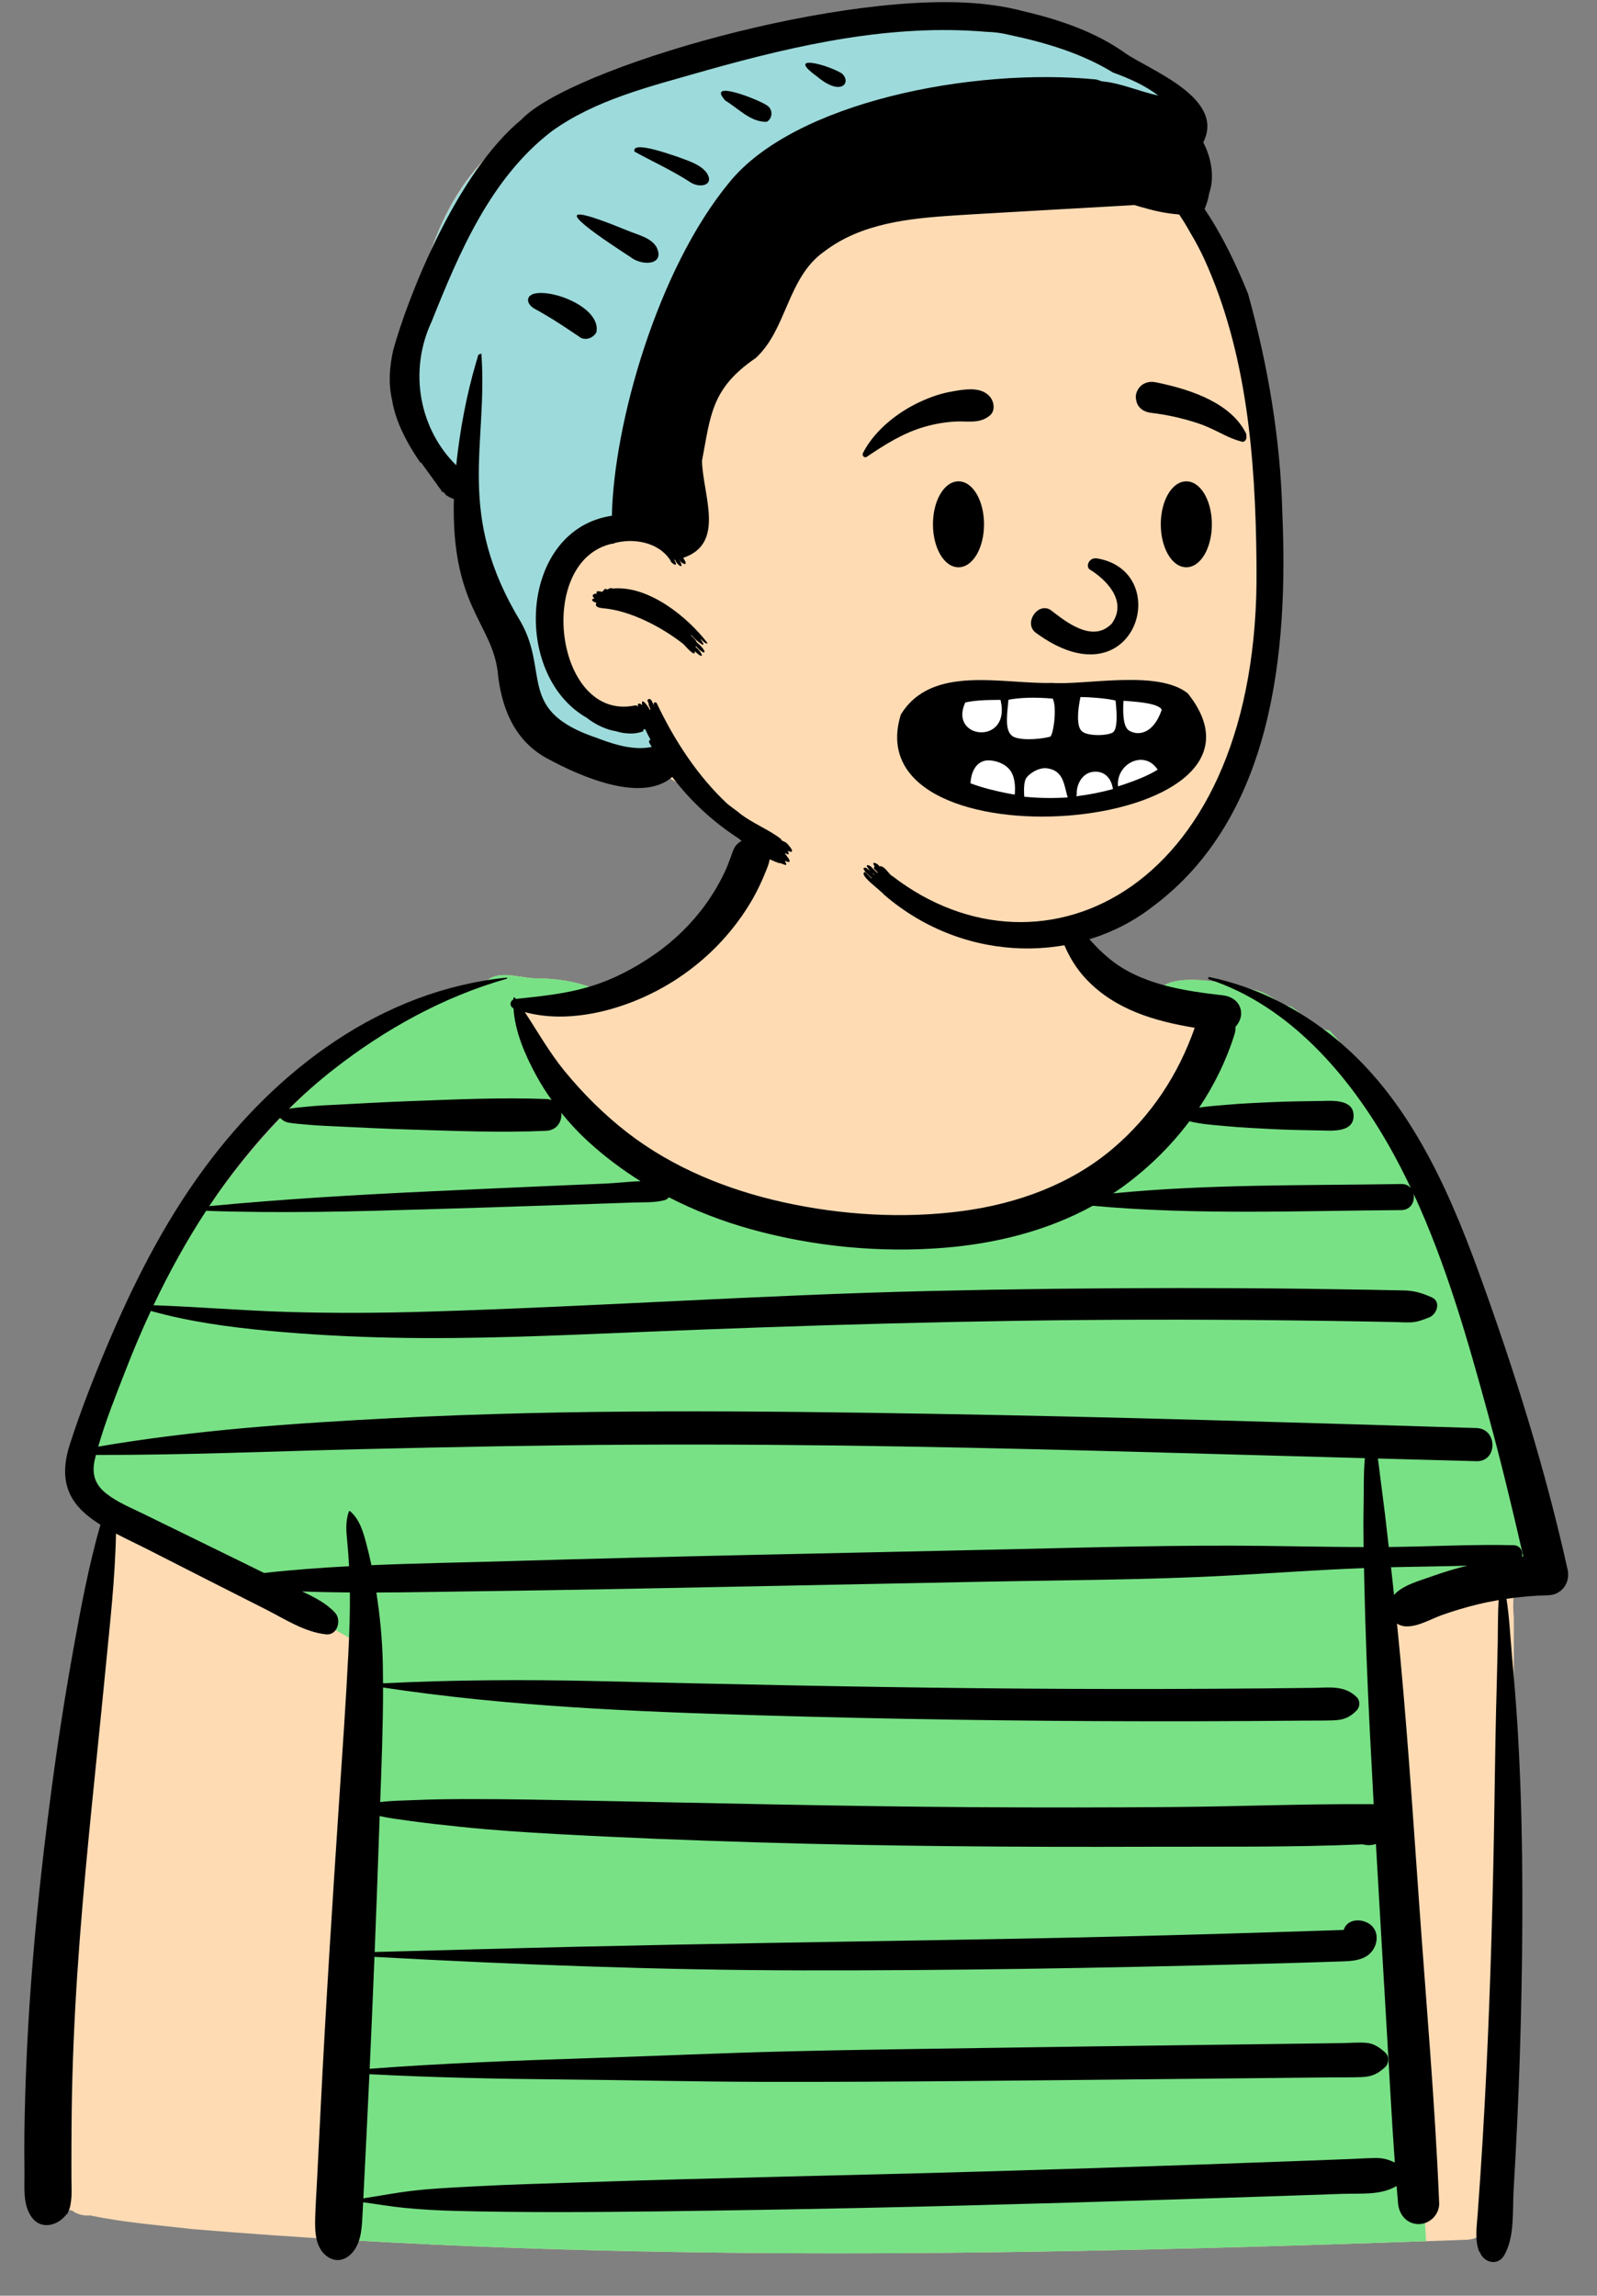 <svg viewBox="165.027 229.95 786.757 1130.588" xmlns="http://www.w3.org/2000/svg" overflow="visible" xmlns:xlink="http://www.w3.org/1999/xlink" width="786.757px" height="1130.588px"><rect x="165.027" y="229.95" width="786.757" height="1130.588" fill="#808080" stroke="none"/><g id="Master/Character/Bust" stroke="none" stroke-width="1" fill="none" fill-rule="evenodd"><g id="Body" transform="translate(147, 639) scale(1 1)"><g id="Body/Striped Tee" stroke="none" stroke-width="1" fill="none" fill-rule="evenodd"><path d="M47.468,592.466 C44.474,619.912 37.692,650.146 50.62,676.041 C42.478,676.406 49.083,678.761 53.477,679.571 C55.986,681.513 59.358,682.282 62.529,682.012 C78.993,685.492 95.989,686.753 112.706,688.722 C321.424,706.058 531.541,701.454 740.649,693.984 C747.45,693.689 752.013,688.749 752.534,682.095 C760.198,584.173 764.012,485.948 763.817,387.727 C760.412,353.21 786.501,366.679 772.584,321.195 C761.396,273.22 744.837,226.523 723.721,182.027 C709.125,153.072 695.372,122.605 673.125,98.594 C666.095,97.623 660.11,90.64 654.169,86.74 C648.152,85.568 643.692,80.459 637.594,78.888 C625.973,75.865 599.967,69.436 590.07,77.168 C589.679,77.061 589.283,76.97 588.892,76.859 C586.955,79.007 584.294,77.396 582.849,75.466 C577.904,71.627 556.29,71.232 553.837,65.34 C541.049,53.74 537.627,29.326 537.627,15.044 C532.845,9.671 532.514,10.669 526.023,7.829 C519.659,-0.198 511.971,-7.19 503.39,-12.702 C455.099,-44.41 385.022,-10.998 373.717,44.115 C355.846,58.265 337.451,72.639 315.562,80.012 C304.88,74.517 292.711,72.763 281.374,72.752 C272.923,72.445 261.245,67.558 255.753,76.452 C163.356,106.699 107.592,194.67 67.94,278.023 C62.382,289.891 55.733,302.317 57.434,315.838 C58.603,332.031 76.177,341.669 72.856,358.83 C68.029,406.036 62.538,453.194 57.513,500.386 C54.164,531.079 50.816,561.773 47.468,592.466 Z" id="Skin" fill="#ffdbb4"/><path d="M255.753,76.452 C261.245,67.558 272.923,72.445 281.374,72.752 C292.711,72.763 304.88,74.517 315.562,80.012 C315.999,79.865 316.434,79.715 316.867,79.562 L317.501,80.968 L270.994,87.52 L294.447,130.053 C349.671,181.718 411.059,204.679 478.611,198.938 C545.488,193.255 591.449,157.542 616.493,91.802 L617.246,89.8 L585.434,80.968 L585.434,77.595 C586.594,78.082 587.848,78.016 588.892,76.859 C589.283,76.97 589.679,77.061 590.07,77.168 C599.967,69.436 625.973,75.865 637.594,78.888 C643.692,80.459 648.152,85.568 654.169,86.74 C660.11,90.64 666.095,97.623 673.125,98.594 C695.372,122.605 709.125,153.072 723.721,182.027 C744.837,226.523 761.396,273.22 772.584,321.195 C781.491,350.304 774.012,355.267 768.365,364.116 L767.899,364.186 C760.245,365.376 753.117,367.055 746.516,369.222 C732.421,373.849 718.543,379.698 704.883,386.768 L703.307,387.589 L720.59,694.691 L709.799,695.062 C533.537,701.08 356.642,704.397 180.556,693.606 L197.026,401.352 L59.996,325.303 C58.649,322.35 57.68,319.238 57.434,315.838 C55.733,302.317 62.382,289.891 67.94,278.023 C107.592,194.67 163.356,106.699 255.753,76.452 Z" id="Top" fill="#78E185"/><path d="M723.417,367.272 C717.443,369.435 709.069,371.543 704.797,376.43 C704.305,371.876 703.807,367.323 703.307,362.769 C715.825,362.472 728.37,362.364 740.895,362.014 C734.983,363.46 729.14,365.201 723.417,367.272 M695.914,653.72 C691.606,653.76 687.284,654.06 682.979,654.228 C674.687,654.549 666.395,654.866 658.102,655.177 C641.185,655.811 624.268,656.422 607.349,657.011 C573.845,658.176 540.337,659.251 506.826,660.238 C439.805,662.209 372.75,663.403 305.738,665.657 C287.147,666.282 268.557,666.768 249.983,667.78 C240.358,668.304 230.688,668.755 221.109,669.87 C213.028,670.81 205.062,672.396 197.026,673.578 C197.565,663.107 198.07,652.634 198.595,642.164 C199.092,632.258 199.556,622.351 200.017,612.443 C231.386,614.084 262.792,614.747 294.203,615.027 C327.429,615.324 360.645,616.148 393.873,616.212 C459.654,616.343 525.441,615.515 591.22,614.855 C609.824,614.667 628.43,614.481 647.035,614.294 C656.337,614.201 665.64,614.107 674.942,614.013 C679.586,613.967 684.257,614.066 688.896,613.874 C693.848,613.668 696.855,612.26 700.449,608.928 C702.366,607.151 702.446,603.532 700.449,601.769 C697.565,599.222 694.888,597.268 690.89,596.982 C686.964,596.701 682.867,597.087 678.929,597.139 C670.291,597.252 661.653,597.367 653.015,597.48 C636.403,597.699 619.792,597.917 603.18,598.135 C569.956,598.572 536.732,599.019 503.51,599.525 C470.95,600.022 438.387,600.392 405.833,601.21 C372.594,602.047 339.394,603.558 306.163,604.626 C270.791,605.762 235.437,607.119 200.145,609.773 C200.993,591.408 201.774,573.039 202.509,554.668 C272.584,558.482 342.707,561.197 412.899,561.316 C486.027,561.441 559.151,560.191 632.252,558.283 C642.553,558.013 652.854,557.741 663.153,557.418 C668.469,557.251 673.785,557.097 679.101,556.905 C683.009,556.763 687.025,556.596 690.558,554.727 C697.53,551.039 698.733,540.27 690.461,537.324 C685.939,535.714 681.142,537.288 680.042,541.365 C679.704,541.398 679.382,541.425 679.101,541.436 C675.114,541.586 671.126,541.697 667.14,541.823 C658.501,542.097 649.863,542.378 641.224,542.649 C625.275,543.148 609.325,543.609 593.374,544.031 C560.808,544.894 528.238,545.597 495.665,546.14 C431.175,547.214 366.69,548.207 302.208,549.681 C269.002,550.441 235.806,551.426 202.604,552.268 C203.397,532.299 204.146,512.33 204.821,492.359 C204.9,490.019 204.986,487.677 205.071,485.336 C209.829,486.382 214.701,486.961 219.548,487.647 C227.959,488.837 236.396,489.718 244.843,490.609 C260.759,492.288 276.727,493.318 292.702,494.2 C325.271,495.996 357.849,497.263 390.452,498.256 C454.945,500.22 519.518,500.648 584.037,500.427 C619.072,500.308 654.32,500.769 689.338,499.242 C691.496,499.832 693.72,499.771 695.871,499.068 C697.637,530.288 699.502,561.501 701.335,592.717 C702.572,613.778 703.663,634.91 705.182,655.978 C702.215,654.517 699.484,653.689 695.914,653.72 M88.782,336.542 C82.638,333.536 75.862,330.793 70.438,326.535 C64.509,321.879 63.053,316.413 64.875,309.107 C65.011,308.561 65.171,308.018 65.313,307.474 C109.004,307.581 152.584,305.658 196.256,304.621 C240.626,303.568 284.98,302.683 329.362,302.433 C417.873,301.935 506.373,303.931 594.842,306.416 C626.703,307.31 658.563,308.192 690.425,309.062 C689.698,316.83 689.978,324.789 689.813,332.502 C689.668,339.277 689.706,346.062 689.807,352.846 C673.139,352.805 656.475,352.445 639.805,352.257 C598.536,351.792 557.289,352.977 516.03,353.921 C433.515,355.809 350.978,357.294 268.479,359.779 C246.072,360.453 223.521,360.808 201.011,361.767 C200.237,358.107 199.378,354.465 198.409,350.847 C196.869,345.099 195.131,339.191 190.526,335.198 C190.305,335.005 189.999,335.089 189.9,335.363 C188.151,340.21 188.593,345.145 189.105,350.224 C189.51,354.236 189.784,358.259 189.987,362.287 C175.99,363.023 162.022,364.058 148.127,365.609 C144.154,363.646 140.179,361.687 136.198,359.738 C120.395,352.001 104.587,344.274 88.782,336.542 M596.013,480.87 C563.414,481.133 530.813,481.161 498.215,480.952 C433.688,480.538 369.182,478.951 304.669,477.669 C286.714,477.314 268.783,476.961 250.825,476.96 C241.528,476.96 232.2,477.022 222.913,477.425 C217.068,477.679 211.142,477.716 205.324,478.418 C206.026,459.623 206.757,440.809 206.734,422.005 C268.28,431.326 330.487,433.886 392.641,435.72 C455.61,437.578 518.594,438.541 581.59,438.633 C599.493,438.66 617.396,438.62 635.298,438.514 C643.917,438.464 652.537,438.398 661.156,438.317 C665.789,438.273 670.45,438.367 675.079,438.172 C679.974,437.966 682.931,436.806 686.35,433.324 C688.1,431.543 688.189,428.469 686.35,426.695 C680.247,420.808 673.067,422.086 665.134,422.184 C657.178,422.283 649.222,422.368 641.265,422.44 C625.353,422.585 609.439,422.677 593.525,422.718 C562.362,422.797 531.198,422.677 500.036,422.359 C437.056,421.715 374.09,420.315 311.125,418.84 C276.315,418.025 241.512,418.249 206.73,419.937 C206.717,416.815 206.688,413.692 206.627,410.57 C206.398,398.746 205.246,386.922 203.444,375.229 C220.49,375.17 237.535,374.806 254.504,374.588 C295.767,374.059 337.021,373.228 378.279,372.4 C419.205,371.58 460.131,370.759 501.057,369.938 C541.957,369.118 582.983,369.059 623.834,366.851 C645.88,365.659 667.934,364.039 689.997,363.188 C690.04,365.213 690.083,367.239 690.126,369.263 C690.657,394.108 691.628,418.929 692.881,443.748 C693.483,455.673 694.118,467.598 694.771,479.521 C694.455,479.49 694.132,479.471 693.8,479.468 C661.227,479.252 628.592,480.606 596.013,480.87 M80.177,265.098 C83.909,255.496 87.963,245.959 92.345,236.551 C110.949,241.802 130.794,244.511 149.994,246.314 C170.434,248.235 190.914,249.314 211.438,249.733 C251.9,250.559 292.362,248.64 332.781,246.97 C415.917,243.537 499.045,241.03 582.259,240.869 C605.498,240.823 628.736,240.931 651.973,241.193 C663.591,241.324 675.209,241.481 686.826,241.68 C692.801,241.783 698.775,241.896 704.75,242.019 C707.395,242.073 710.072,242.269 712.715,242.189 C716.25,242.082 718.832,241.019 722.113,239.74 C725.88,238.273 728.102,231.975 723.401,229.888 C718.705,227.802 714.937,226.58 709.728,226.467 C704.086,226.346 698.443,226.234 692.801,226.13 C682.511,225.942 672.221,225.784 661.931,225.656 C641.019,225.395 620.104,225.285 599.19,225.288 C558.025,225.293 516.86,225.78 475.707,226.748 C393.087,228.691 310.652,234.45 228.062,236.921 C205.298,237.603 182.491,237.736 159.726,237.053 C137.676,236.392 115.673,234.536 93.65,233.755 C101.257,217.719 109.864,202.102 119.576,187.253 C156.289,188.543 192.923,187.589 229.644,186.471 C248.913,185.884 268.182,185.289 287.449,184.628 C297.083,184.298 306.717,183.968 316.351,183.638 C321.002,183.478 325.653,183.319 330.304,183.16 C335.314,182.988 340.587,183.312 345.453,181.995 C346.334,181.756 347.034,181.246 347.561,180.596 C360.513,187.259 374.212,192.515 388.299,196.41 C418.877,204.865 451.765,208.037 483.39,205.435 C508.77,203.347 534.063,197.065 556.377,184.765 C606.77,189.404 657.869,187.224 708.369,186.894 C713.194,186.863 715.201,182.443 714.394,178.797 C730.601,213.724 741.337,251.589 751.386,288.419 C757.63,311.308 763.184,334.34 768.471,357.455 C768.251,357.474 768.032,357.494 767.813,357.515 C768.426,354.983 767.048,351.998 763.581,351.918 C743.143,351.449 722.639,352.623 702.193,352.812 C701.618,347.698 701.043,342.583 700.437,337.471 C699.609,330.507 698.623,323.56 697.78,316.597 C697.475,314.072 697.191,311.634 696.844,309.236 C713.032,309.676 729.219,310.121 745.407,310.548 C755.913,310.826 755.894,294.556 745.407,294.236 C656.451,291.512 567.491,288.76 478.505,287.25 C389.465,285.738 300.118,284.806 211.146,289.371 C162.661,291.857 114.296,295.182 66.414,303.384 C70.133,290.406 75.321,277.592 80.177,265.098 M155.896,141.472 C157.507,142.68 158.023,143.442 160.431,143.865 C163.042,144.322 165.727,144.468 168.363,144.726 C174.003,145.278 179.657,145.484 185.316,145.752 C196.616,146.289 207.915,146.857 219.223,147.201 C241.67,147.882 264.598,148.847 287.035,147.849 C292.524,147.605 295.021,143.079 294.522,138.955 C298.73,144.166 303.331,149.058 308.231,153.518 C316.109,160.687 324.613,167.042 333.578,172.65 C327.762,172.863 321.84,173.592 316.351,173.828 C307.049,174.226 297.747,174.625 288.445,175.025 C268.843,175.867 249.243,176.771 229.644,177.687 C193.371,179.382 157.222,181.492 121.087,184.952 C131.407,169.443 142.967,154.814 155.896,141.472 M746.266,216.805 C730.94,174.737 711.181,131.038 675.623,102.144 C657.346,87.292 636.984,77.018 613.924,72.151 C613.216,72.001 612.934,73.009 613.625,73.236 C653.503,86.319 683.014,120.937 702.977,156.415 C706.594,162.844 709.946,169.427 713.116,176.109 C712.084,174.851 710.505,174.014 708.369,174.05 C661.213,174.842 613.502,174.043 566.452,178.65 C567.653,177.85 568.854,177.051 570.032,176.21 C582.885,167.05 594.45,155.842 604.01,143.148 C609.768,144.608 615.83,144.964 621.705,145.523 C629.546,146.268 637.441,146.609 645.307,147.032 C653.161,147.453 661.045,147.493 668.908,147.683 C674.312,147.814 684.875,148.711 684.881,140.445 C684.887,132.17 674.313,133.046 668.908,133.154 C661.044,133.309 653.164,133.332 645.307,133.701 C637.775,134.053 630.198,134.338 622.688,135.012 C618.107,135.423 613.394,135.693 608.788,136.421 C616.283,125.238 622.25,113.057 626.233,100.209 C626.634,98.916 626.766,97.708 626.7,96.589 C628.39,94.806 629.468,92.363 629.468,90.125 C629.468,84.803 625.321,81.685 620.474,81.13 C601.29,78.937 580.154,75.812 564.694,63.199 C557.717,57.507 552.105,50.778 546.823,43.537 C540.888,35.398 538.663,25.144 538.64,15.181 C538.639,14.622 537.712,14.453 537.627,15.044 C534.722,35.243 538.912,58.301 553.409,73.435 C567.643,88.294 586.978,93.86 606.599,97.111 C598.509,120.218 585.156,140.515 566.409,156.476 C545.519,174.261 519.075,183.773 492.115,187.363 C463.029,191.236 432.544,189.353 403.941,183.031 C376.387,176.939 349.433,166.045 327.007,148.66 C315.693,139.888 305.285,129.548 296.216,118.482 C288.731,109.349 282.992,99.164 276.567,89.38 C300.538,95.952 329.52,86.974 349.599,74.292 C361.426,66.824 371.787,57.5 380.299,46.408 C384.497,40.937 388.232,35.162 391.312,28.987 C392.914,25.775 394.354,22.471 395.679,19.136 C396.498,17.076 397.301,14.96 397.301,12.695 C397.296,11.027 396.876,9.473 396.04,8.033 C394.322,6.21 393.98,5.682 395.014,6.446 C393.327,2.992 388.45,2.115 385.33,3.907 C384.167,4.576 381.432,5.871 380.087,8.033 C379.178,9.495 378.689,11.243 378.107,12.847 C377.188,15.379 376.262,17.882 375.108,20.32 C372.428,25.984 369.214,31.39 365.548,36.471 C358.847,45.759 350.234,54.158 340.852,60.713 C331.003,67.594 320.388,73.219 308.875,76.732 C296.715,80.441 284.679,81.549 272.133,82.908 C271.999,82.722 271.869,82.535 271.735,82.35 C271.493,82.016 270.97,82.124 270.949,82.563 C270.939,82.773 270.944,82.982 270.938,83.192 C269.149,84.031 269.001,86.552 270.994,87.52 C271.733,99.125 276.741,110.554 282.198,120.597 C284.471,124.78 287.039,128.833 289.821,132.748 C288.998,132.434 288.073,132.235 287.035,132.195 C264.59,131.335 241.668,132.443 219.223,133.264 C208.246,133.666 197.281,134.281 186.313,134.869 C180.66,135.171 174.993,135.364 169.36,135.949 C166.543,136.242 163.709,136.472 160.907,136.894 C160.704,136.925 160.515,136.957 160.337,136.989 C167.269,130.162 174.576,123.695 182.29,117.661 C207.596,97.865 236.66,81.736 267.67,72.964 C267.964,72.881 267.921,72.378 267.596,72.412 C205.918,78.719 154.541,117.586 118.601,166.387 C98.659,193.466 83.534,223.443 70.519,254.354 C63.959,269.935 57.752,285.793 52.554,301.886 C49.912,310.064 48.721,318.739 52.505,326.763 C55.407,332.919 60.762,337.494 66.375,341.128 C66.748,341.371 67.132,341.595 67.509,341.832 C61.771,361.822 57.927,382.334 54.239,402.784 C50.233,425 46.738,447.308 43.736,469.681 C37.736,514.402 33.14,559.216 31.133,604.306 C30.578,616.777 30.207,629.257 30.045,641.74 C29.964,647.984 30,654.227 30.085,660.471 C30.182,667.458 29.236,675.343 32.793,681.579 C37.546,689.911 46.777,687.043 50.837,681.345 C50.896,681.422 50.957,681.501 51.017,681.579 C51.385,680.855 51.693,680.132 51.956,679.41 C52.393,678.449 52.678,677.445 52.782,676.421 C53.547,672.551 53.259,668.621 53.228,664.416 C53.183,658.5 53.217,652.584 53.234,646.668 C53.267,635.499 53.394,624.334 53.712,613.167 C54.349,590.841 55.593,568.534 57.294,546.263 C60.674,502.023 65.66,457.986 69.927,413.833 C72.099,391.352 74.719,368.813 75.171,346.212 C80.438,348.985 85.873,351.498 91.13,354.174 C100.884,359.139 110.637,364.104 120.39,369.069 C129.849,373.884 139.322,378.669 148.799,383.451 C158.355,388.271 167.847,394.645 178.598,395.831 C184.345,396.464 186.425,388.722 183.039,385.108 C178.617,380.386 172.745,377.452 166.842,374.704 C174.685,374.991 182.538,375.145 190.395,375.205 C190.503,385.091 190.154,394.998 189.658,404.862 C188.438,429.056 186.742,453.207 185.136,477.378 C181.798,527.621 178.567,577.891 176.046,628.181 C175.429,640.5 174.811,652.816 174.193,665.133 C173.893,671.121 173.476,677.117 173.306,683.11 C173.116,689.834 173.281,698.262 179.504,702.414 C183.9,705.345 188.631,703.964 191.931,699.932 C196.344,694.541 196.337,686.73 196.692,680.114 C196.774,678.585 196.847,677.056 196.926,675.527 C203.666,676.4 210.357,677.607 217.126,678.267 C225.394,679.073 233.714,679.548 242.018,679.761 C258.951,680.197 275.857,680.353 292.795,680.353 C326.315,680.354 359.832,679.781 393.347,679.24 C460.379,678.158 527.403,676.281 594.412,674.201 C612.989,673.624 631.565,673.019 650.141,672.388 C659.76,672.06 669.379,671.726 678.999,671.384 C688.104,671.06 698.051,672.238 706.065,667.511 C706.297,670.388 706.533,673.266 706.786,676.14 C707.267,681.587 711.096,686.266 716.911,686.266 C722.375,686.266 727.071,681.632 727.036,676.14 C724.995,626.457 720.578,576.77 717.079,527.171 C713.866,481.613 710.854,435.992 706.259,390.543 C707.563,391.386 709.156,391.908 711.035,391.916 C717.038,391.941 723.03,388.218 728.646,386.239 C734.313,384.243 740.073,382.515 745.911,381.098 C749.367,380.259 752.837,379.556 756.318,378.957 C755.897,386.068 756.005,393.242 755.873,400.327 C755.67,411.218 755.332,422.105 755.067,432.994 C754.546,454.449 754.361,475.905 753.951,497.361 C753.125,540.615 751.765,583.846 749.453,627.047 C748.818,638.918 748.104,650.785 747.311,662.646 C746.893,668.906 746.453,675.166 745.99,681.422 C745.537,687.572 744.477,694.107 746.792,700.002 C746.866,699.959 746.939,699.918 747.012,699.875 C748.627,704.957 755.726,707.386 759.08,701.609 C764.307,692.603 763.102,679.696 763.702,669.564 C764.347,658.693 764.925,647.817 765.437,636.938 C766.461,615.177 767.171,593.41 767.583,571.628 C768.407,528.057 768.267,484.423 765.603,440.916 C764.874,429.02 763.854,417.146 762.807,405.276 C762.022,396.378 761.589,387.237 760.201,378.334 C766.989,377.333 773.83,376.752 780.737,376.581 C787.422,376.414 791.733,370.385 790.316,364.004 C779.219,314.021 763.781,264.885 746.266,216.805" id="Ink" fill="#000"/></g></g><g id="Head" transform="translate(372, 180) scale(0.998 1)"><g id="Head/Beanie" stroke="none" stroke-width="1" fill="none" fill-rule="evenodd"><path d="M244.801,58.706 C289.573,58.706 343.29,80.411 347.858,80.845 L347.981,80.851 C350.384,80.851 359.773,88.005 376.149,102.311 L358.412,136.905 L359.847,138.276 C366.716,144.861 372.58,150.863 377.208,155.595 C415,194.229 421.792,345.919 412.886,398.818 C403.98,451.717 387.484,503.48 310.685,503.48 C233.887,503.48 148.447,457.303 135.285,442.922 C126.511,433.336 116.655,428.743 105.718,429.144 C105.268,428.577 104.822,428.011 104.38,427.447 L102.771,427.219 C87.633,425.027 76.787,422.076 70.233,418.368 C57.429,411.124 43.357,373.045 43.357,364.657 C43.357,356.352 22.345,295.94 21.924,289.547 L21.918,289.37 C21.918,284.025 -5.533,259.458 -5.533,251.656 C-5.533,243.854 -11.066,244.327 -5.533,216.833 L-3.926,208.756 C1.963,179.484 13.487,131.013 57.429,109.95 C105.718,86.805 199.577,58.706 244.801,58.706 Z" id="Skin" fill="#ffdbb4"/><path d="M244.793,59 C289.565,59 343.283,80.705 347.85,81.139 L347.973,81.145 C350.376,81.145 359.765,88.298 376.141,102.605 L372.16,110.364 C284.01,112.095 223.337,119.26 190.143,131.857 C151.66,146.462 127.502,201.947 117.67,298.313 C104.225,304.68 90.779,313.061 77.334,323.456 C63.889,333.85 60.485,339.219 67.124,339.562 C66.545,361.837 68.328,377.393 72.471,386.229 C76.615,395.065 90.956,400.265 115.495,401.829 L115.495,401.829 L121.73,422.706 L120.867,432.381 C116.069,430.224 111.017,429.243 105.71,429.438 C105.26,428.87 104.815,428.305 104.372,427.741 L102.763,427.513 C87.626,425.321 76.78,422.37 70.225,418.662 C57.422,411.418 43.35,373.339 43.35,364.951 C43.35,356.646 22.337,296.234 21.917,289.841 L21.91,289.664 C21.91,284.319 -5.541,259.752 -5.541,251.95 C-5.541,244.147 -11.074,244.621 -5.541,217.127 L-3.933,209.05 C1.955,179.778 13.48,131.306 57.422,110.244 C105.71,87.099 199.57,59 244.793,59 Z" id="hat" fill="#9DDADB"/><path d="M49.976,108.863 C74.059,83.301 210.78,43.763 279.952,52.144 L282.027,52.413 C287.547,53.113 292.987,54.173 298.356,55.613 C315.71,59.666 333.636,65.803 347.975,76.054 C359.946,84.44 397.709,98.135 386.579,120.073 C390.706,127.892 392.246,137.552 389.457,145.253 C389.106,147.913 388.286,150.363 387.237,152.903 C396.054,165.914 403.035,180.628 408.686,194.623 C418.561,229.844 424.706,266.498 425.606,302.433 C428.6,370.705 421.114,452.256 361.652,496.404 C325.731,524.379 269.463,525.319 229.096,490.633 C226.805,487.922 216.032,480.606 219.627,479.323 C220.697,480.453 221.797,481.553 222.917,482.633 C222.866,482.513 222.856,482.393 222.877,482.263 L221.823,481.309 C219.84,479.474 217.27,476.812 220.197,477.333 C220.326,477.483 220.467,477.613 220.606,477.763 C221.226,478.135 221.694,478.457 222.059,478.742 L222.246,478.892 L222.188,478.831 C220.502,477.033 219.491,475.2 222.012,476.371 L222.346,476.533 C223.467,477.713 224.606,478.843 225.766,479.943 C225.747,479.813 225.766,479.683 225.837,479.543 L224.755,478.498 C223.7,477.464 223.861,477.459 224.377,476.623 C222.133,473.478 226.322,475.346 226.616,476.573 C229.237,475.953 231.538,480.873 233.226,481.473 C307.225,538.363 414.612,487.884 412.873,329.359 L412.846,326.257 C412.338,275.568 408.072,223.469 387.106,177.583 C385.067,173.163 382.786,168.863 380.277,164.703 C378.547,161.583 376.697,158.543 374.707,155.583 C369.136,155.133 363.636,154.113 358.217,152.533 C356.356,152.063 354.516,151.543 352.677,150.933 C325.797,152.399 299.516,153.994 272.561,155.506 L264.141,156.03 C241.307,157.498 217.692,159.85 199.266,173.973 C181.186,186.831 181.104,212.186 165.627,226.303 C143.557,241.282 143.396,254.789 139.146,276.863 C139.461,293.503 150.999,317.68 129.826,324.683 C133.398,329.776 128.419,327.329 128.027,325.543 C127.987,325.553 127.947,325.563 127.917,325.563 C131.1,331.48 126.421,327.754 126.007,325.853 C125.757,325.783 125.507,325.603 125.257,325.353 C128.464,330.537 123.28,326.907 123.587,325.963 C117.39,316.438 104.636,314.959 95.646,317.483 C95.536,317.823 95.137,317.853 94.887,317.673 C56.66,325.957 66.523,405.093 105.697,397.443 C107.374,397.101 107.334,397.906 107.667,397.983 C106.762,395.607 109.313,396.574 109.286,397.073 L109.441,397.065 C109.565,397.055 109.514,397.041 109.606,397.073 C108.731,392.214 113.655,399.254 113.266,399.543 C113.417,399.453 113.587,399.403 113.737,399.383 L113.567,398.922 C112.75,396.745 112.82,397.65 112.826,396.403 C112.212,394.862 112.167,395.536 112.311,394.532 C114.469,392.86 115.106,397.932 115.826,398.303 C114.592,396.583 115.573,395.178 116.737,396.112 C125.56,414.67 136.957,432.107 151.686,445.843 C153.297,447.113 154.927,448.363 156.616,449.543 C162.881,455 172.491,458.509 178.356,463.343 C178.356,463.423 178.317,463.523 178.257,463.623 L178.391,463.744 L178.391,463.744 L178.527,463.873 L180.567,464.853 C181.167,465.363 181.707,465.933 182.186,466.563 C182.697,467.153 183.146,467.803 183.527,468.493 C183.717,469.333 183.297,469.683 182.497,469.323 C182.146,469.203 181.797,469.063 181.447,468.933 C181.467,468.963 181.476,468.983 181.497,469.003 C181.612,469.177 182.388,470.977 181.493,470.684 L181.387,470.643 C180.896,470.463 180.407,470.263 179.927,470.073 C180.497,470.783 181.016,471.553 181.476,472.203 C181.967,472.713 182.266,473.313 182.387,473.993 C182.366,474.373 182.157,474.533 181.777,474.483 C181.197,474.293 180.627,474.093 180.056,473.883 L180.218,474.193 C180.622,474.986 181.195,476.317 180.177,475.873 C179.306,475.603 178.467,475.293 177.627,474.953 C177.556,475.093 177.417,475.143 177.137,475.013 C174.467,474.063 171.887,472.903 169.417,471.533 C167.247,469.953 165.056,468.403 162.877,466.833 C160.826,465.603 158.846,464.233 156.957,462.693 C144.311,454.525 133.24,444.149 124.457,432.593 C109.768,445.314 80.399,433.161 62.232,423.203 C46.163,414.303 39.847,397.847 38.214,380.105 C34.819,356.219 15.299,348.043 16.657,295.633 C16.627,295.643 16.596,295.643 16.556,295.643 C15.846,295.433 15.157,295.153 14.507,294.793 C13.837,294.473 13.207,294.093 12.616,293.633 L11.886,292.623 L11.886,292.623 C11.507,292.413 11.167,292.193 10.907,291.973 L10.772,292.147 C10.345,292.662 10.632,291.887 10.657,291.733 L9.389,290.008 C6.382,285.903 3.083,281.297 0.396,277.613 L0.311,277.763 C0.25,277.876 0.218,277.957 0.247,277.993 C-6.148,268.805 -12.162,257.707 -13.833,246.963 C-15.806,238.687 -15.035,230.159 -13.314,222.493 C-5.935,195.648 18.237,134.9 49.976,108.863 Z M223.524,480.116 L223.123,479.759 L223.475,480.201 C223.66,480.429 223.849,480.634 224.157,480.843 C224.137,480.773 224.137,480.703 224.146,480.623 C223.942,480.467 223.733,480.297 223.524,480.116 Z M279.646,65.633 C232.738,61.6 186.601,71.934 141.839,84.443 L138.751,85.331 C113.299,92.593 86.386,99.128 64.877,114.673 C34.826,137.69 19.308,174.306 5.766,208.113 C-6.059,233.231 -0.014,261.554 17.806,279.093 C19.66,261.664 22.821,244.745 27.761,227.962 C28.792,225.34 28.012,224.481 30.234,224.139 C33.59,269.367 17.061,302.783 49.771,356.385 C63.964,381.677 47.534,400.183 87.614,413.492 L88.699,413.906 C97.049,417.057 106.167,419.544 114.346,417.783 L113.613,416.591 C112.866,415.364 112.639,414.768 113.726,414.243 C113.697,414.183 113.657,414.123 113.616,414.053 C112.737,412.393 111.887,410.713 111.076,409.013 C110.747,409.123 110.417,409.203 110.076,409.293 C110.297,409.703 110.326,410.113 109.707,410.253 C107.503,411.009 105.24,411.312 102.924,411.17 L102.427,411.133 C99.81,410.973 98.161,410.496 96.686,410.053 C96.197,409.973 95.707,409.893 95.226,409.793 C90.481,408.741 85.458,406.065 82.207,403.413 C45.149,382.365 48.979,310.716 94.657,303.943 C95.594,258.831 117.051,182.723 152.661,139.736 C184.849,100.195 272.723,83.057 333.859,89.1 C334.75,89.395 335.641,89.693 336.532,89.994 C345.964,90.832 354.953,95.034 364.392,96.986 C357.615,91.907 349.927,88.524 342.008,85.649 C326.23,75.998 308.142,70.776 290.667,67.093 C287.047,66.203 283.377,65.713 279.646,65.633 Z M92.566,340.183 C95.022,338.849 94.741,340.137 95.306,339.763 C112.972,338.322 132.021,353.789 141.896,366.683 C141.116,367.493 139.006,365.093 138.636,364.713 C138.586,364.763 138.526,364.803 138.466,364.823 L138.741,365.211 C142.744,370.955 134.809,364.196 134.066,362.803 C133.936,362.873 133.806,362.913 133.656,362.883 C134.285,363.5 136.206,365.109 136.536,366.253 L137.045,366.677 C141.848,370.789 141.449,373.883 135.997,368.043 C136.126,368.313 136.176,368.563 136.086,368.763 L136.274,368.888 C138.955,370.762 141.16,375.984 135.556,370.623 C136.139,374.539 130.003,366.97 129.806,367.023 C119.188,358.688 103.555,350.582 90.236,349.493 L89.778,349.44 C87.334,349.126 86.178,348.401 87.036,346.803 C84.026,346.087 84.731,344.605 86.156,344.653 C84.033,343.257 85.944,341.922 87.176,342.443 C86.329,340.098 89.726,341.66 90.036,341.333 C91.799,338.614 92.274,340.882 92.566,340.183 Z M55.536,194.833 C64.021,191.725 89.084,201.029 87.079,213.351 C85.885,216.18 81.951,217.801 79.186,216.204 L75.577,213.78 C69.297,209.574 63.633,205.886 56.89,202.218 C53.22,200.397 51.64,196.531 55.536,194.833 Z M103.811,176.522 L100.534,174.389 C82.85,162.816 57.851,145.279 102.186,163.423 C107.239,165.59 113.953,166.872 116.71,171.684 C121.041,180.553 109.643,181.149 103.811,176.522 Z M105.798,124.593 C104.379,119.208 122.036,125.527 127.176,127.193 L127.959,127.488 C132.959,129.351 138.691,131.08 141.681,135.395 C145.185,141.357 138.093,142.592 133.7,139.899 C124.693,134.013 114.818,129.572 105.798,124.593 Z M150.699,99.508 C140.76,88.654 167.359,99.052 171.343,101.938 L171.457,102.023 C174.43,104.116 173.827,108.624 171.034,109.948 C163.087,110.099 157.239,103.475 150.699,99.508 Z M195.925,87.617 C180.125,76.262 200.938,81.663 208.167,86.113 C213.094,90.458 208.019,97.793 195.925,87.617 Z" id="Ink" fill="#000"/></g></g><g id="Face" transform="translate(531, 366) scale(1 1)" fill="#000"><g id="Face/Smile Teeth Gap" stroke="none" stroke-width="1" fill="none" fill-rule="evenodd"><path d="M97.785,210.376 C114.535,199.151 199.315,201.347 207.14,209.959 C214.964,218.57 233.048,243.148 194.312,255.219 C155.576,267.289 107.626,263.06 95.134,248.283 L94.397,247.4 C82.584,233.031 81.369,221.376 97.785,210.376 Z" id="teeth" fill="#FFF"/><path d="M170.814,144.367 C178.366,148.957 189.872,159.66 181.748,171.04 C172.186,181.073 158.419,169.569 151.634,164.366 C145.343,160.334 138.275,170.705 144.112,175.413 C193.136,211.708 213.031,145.567 174.634,138.97 C170.406,138.243 168.836,142.947 170.814,144.367 Z M102.588,56.831 L104.465,56.502 L105.428,56.339 C111.052,55.409 117.719,54.787 121.603,59.202 C123.782,61.678 124.532,66.279 121.603,68.65 C116.451,72.82 110.755,71.204 104.581,71.556 C99.493,71.849 94.603,72.691 89.702,74.091 C78.95,77.165 70.189,82.775 61.006,88.934 C59.801,89.743 58.571,88.201 59.146,87.075 C64.447,76.692 74.72,68.162 85.01,62.964 C90.502,60.188 96.512,57.886 102.588,56.831 Z M152.325,200.271 C168.757,201.464 204.367,193.62 219.153,205.386 C274.88,274.973 53.95,292.864 77.81,215.877 C93.007,190.984 127.962,200.989 152.325,200.271 Z M149.508,242.28 C145.444,241.949 140.512,245.168 139.319,247.655 C138.126,250.143 138.587,255.4 138.623,256.311 C145.728,257.027 152.895,257.136 160.02,256.669 C158.169,250.546 158.109,243.207 149.508,242.28 Z M182.314,252.552 C181.172,244.952 175.736,243.152 171.336,244.293 C166.835,245.459 164.193,250.64 164.479,255.253 C164.498,255.571 164.314,255.841 164.193,256.097 C170.311,255.374 176.372,254.184 182.314,252.552 Z M131.92,243.656 C129.358,239.758 123.236,237.877 119.315,238.564 C112.912,239.912 112.154,248.048 112.154,249.706 C118.057,251.956 124.324,253.45 130.316,254.64 C131.519,254.878 132.725,255.091 133.933,255.292 L134.012,254.304 C134.158,252.187 134.266,247.224 131.92,243.656 Z M204.349,243.013 C197.784,232.856 183.672,240.128 184.838,251.224 C186.092,250.829 187.34,250.416 188.582,249.983 C193.74,248.185 199.398,246.048 204.349,243.013 Z M152.664,208.017 C143.832,207.222 136.587,207.49 130.827,208.558 L130.652,210.482 C130.015,217.153 129.193,223.712 132.696,226.396 C135.541,228.576 144.984,228.368 151.316,226.79 C152.88,226.396 154.913,212.56 152.664,208.017 Z M166.321,207.222 C164.905,213.797 164.24,221.78 167.082,224.151 C170.083,226.654 179.745,226.315 182.271,224.647 C184.482,223.188 184.426,216.474 183.605,208.936 C178.712,207.783 170.192,207.222 166.321,207.222 Z M126.921,208.624 L124.029,208.65 L122.392,208.672 C118.253,208.745 113.787,208.984 109.566,209.905 C101.18,228.028 131.805,231.156 127.075,209.294 L126.921,208.624 Z M187.501,209.061 L187.448,210.088 C187.196,215.178 187.363,221.882 190.183,223.692 C194.333,226.355 202.126,225.841 206.347,213.523 C204.95,209.848 190.134,209.33 187.501,209.061 Z M106.224,101 C107.997,101 109.693,101.602 111.237,102.716 C112.758,103.812 114.134,105.412 115.28,107.407 C117.449,111.183 118.805,116.396 118.805,122.16 C118.805,127.925 117.449,133.138 115.28,136.914 C114.134,138.909 112.758,140.509 111.237,141.605 C109.693,142.718 107.997,143.32 106.224,143.32 C104.451,143.32 102.755,142.718 101.21,141.605 C99.69,140.509 98.314,138.909 97.168,136.914 C94.999,133.138 93.643,127.925 93.643,122.16 C93.643,116.396 94.999,111.183 97.168,107.407 C98.314,105.412 99.69,103.812 101.21,102.716 C102.755,101.602 104.451,101 106.224,101 Z M218.464,101 C220.237,101 221.933,101.602 223.478,102.716 C224.998,103.812 226.374,105.412 227.52,107.407 C229.689,111.183 231.045,116.396 231.045,122.16 C231.045,127.925 229.689,133.138 227.52,136.914 C226.374,138.909 224.998,140.509 223.478,141.605 C221.933,142.718 220.237,143.32 218.464,143.32 C216.691,143.32 214.995,142.718 213.45,141.605 C211.93,140.509 210.554,138.909 209.408,136.914 C207.239,133.138 205.883,127.925 205.883,122.16 C205.883,116.396 207.239,111.183 209.408,107.407 C210.554,105.412 211.93,103.812 213.45,102.716 C214.995,101.602 216.691,101 218.464,101 Z M203.193,52.179 L204.63,52.473 L205.583,52.676 C221.083,56.009 240.733,62.582 247.988,77.631 C248.271,79.803 247.972,80.268 247.73,80.572 L247.649,80.674 C247.45,80.933 247.29,81.291 246.349,81.587 C246.088,81.525 245.824,81.459 245.557,81.389 C242.163,80.499 239.477,79.274 236.877,78.002 L234.058,76.613 C230.788,75.01 227.488,73.465 223.992,72.324 C216.53,69.89 208.854,68.175 201.06,67.26 C199.37,67.062 197.744,66.491 196.46,65.514 C195.242,64.587 194.311,63.302 193.887,61.596 C193.337,59.386 193.495,57.714 194.681,55.721 C195.572,54.224 196.847,53.187 198.311,52.591 C199.804,51.984 201.504,51.841 203.193,52.179 Z" id="Ink" fill="#000"/></g></g><g id="Beard" transform="translate(495, 518) scale(1 1)" fill="#000"><g id="Beard/None" stroke="none" stroke-width="1" fill="none" fill-rule="evenodd" fill-opacity="0"/></g><g id="Mask" transform="translate(400, 480) scale(1 1)" fill="#000"><g id="Mask/None" stroke="none" stroke-width="1" fill="none" fill-rule="evenodd" fill-opacity="0"/></g><g id="Accessories" transform="translate(419, 421) scale(1 1)" fill="#000"><g id="Accessories/None" stroke="none" stroke-width="1" fill="none" fill-rule="evenodd" fill-opacity="0"/></g></g></svg>